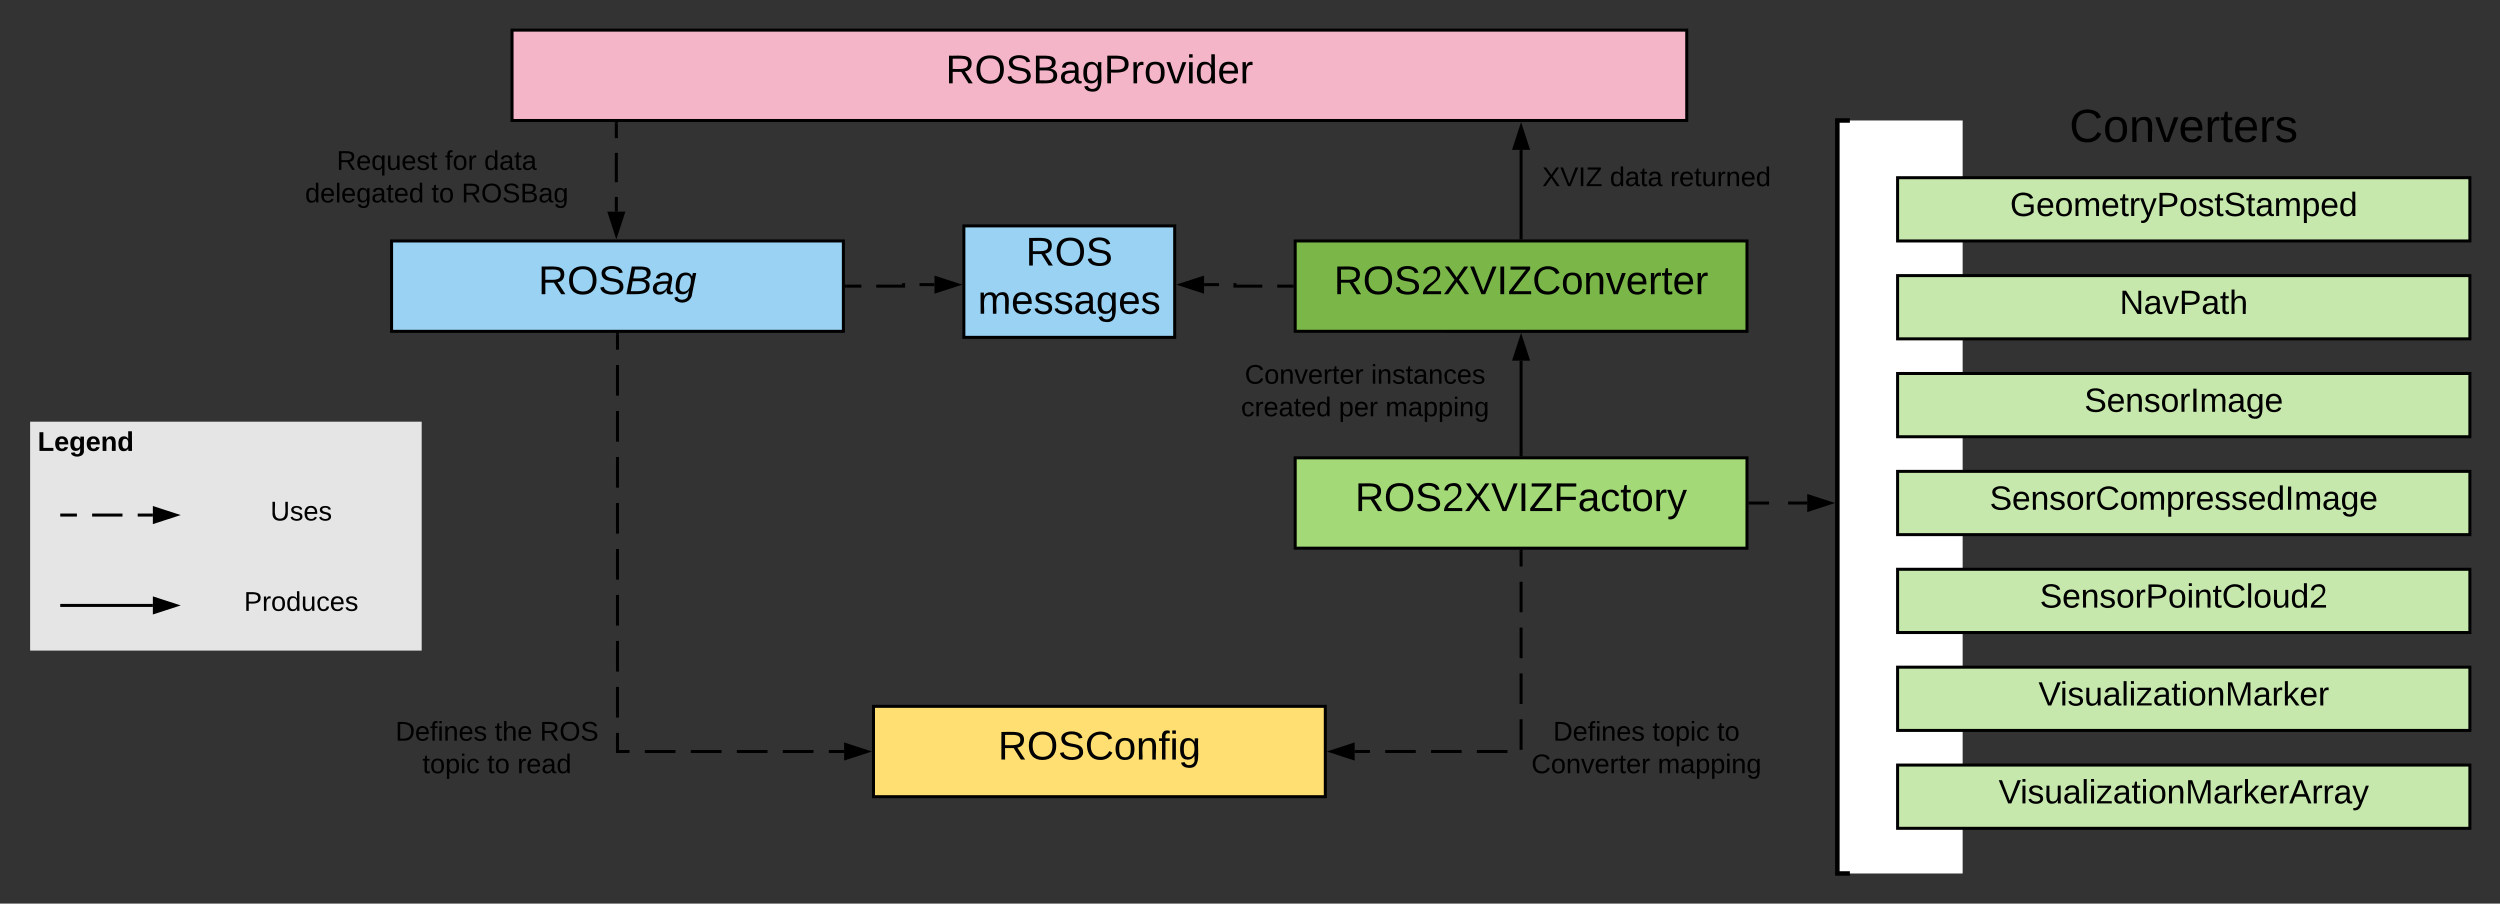 <svg xmlns="http://www.w3.org/2000/svg" xmlns:xlink="http://www.w3.org/1999/xlink" xmlns:lucid="lucid" width="1660" height="600"><rect width="100%" height="100%" fill="#333333" stroke="none"/><g transform="translate(780 0)" lucid:page-tab-id="0_0"><path d="M440 80h83.2v500H440z" fill="#fff"/><path d="M448.32 80H440v500h8.32" stroke="#000" stroke-width="3" fill="none"/><path d="M-520 160h300v60h-300z" stroke="#000" stroke-width="2" fill="#99d2f2"/><use xlink:href="#a" transform="matrix(1,0,0,1,-515,165) translate(92.444 30.333)"/><path d="M480 118h380v42H480z" stroke="#000" stroke-width="2" fill="#c7e8ac"/><use xlink:href="#b" transform="matrix(1,0,0,1,485,123) translate(69.66 20.444)"/><path d="M-440 20h780v60h-780z" stroke="#000" stroke-width="2" fill="#f5b5c8"/><use xlink:href="#c" transform="matrix(1,0,0,1,-435,25) translate(282.926 30.333)"/><path d="M480 183h380v42H480z" stroke="#000" stroke-width="2" fill="#c7e8ac"/><use xlink:href="#d" transform="matrix(1,0,0,1,485,188) translate(142.438 20.444)"/><path d="M480 248h380v42H480z" stroke="#000" stroke-width="2" fill="#c7e8ac"/><use xlink:href="#e" transform="matrix(1,0,0,1,485,253) translate(119.012 20.444)"/><path d="M480 313h380v42H480z" stroke="#000" stroke-width="2" fill="#c7e8ac"/><use xlink:href="#f" transform="matrix(1,0,0,1,485,318) translate(56.142 20.444)"/><path d="M480 378h380v42H480z" stroke="#000" stroke-width="2" fill="#c7e8ac"/><use xlink:href="#g" transform="matrix(1,0,0,1,485,383) translate(89.444 20.444)"/><path d="M480 443h380v42H480z" stroke="#000" stroke-width="2" fill="#c7e8ac"/><use xlink:href="#h" transform="matrix(1,0,0,1,485,448) translate(88.519 20.444)"/><path d="M480 508h380v42H480z" stroke="#000" stroke-width="2" fill="#c7e8ac"/><use xlink:href="#i" transform="matrix(1,0,0,1,485,513) translate(62.037 20.444)"/><path d="M550 58h240v60H550z" stroke="#000" stroke-opacity="0" stroke-width="2" fill="#fff" fill-opacity="0"/><use xlink:href="#j" transform="matrix(1,0,0,1,555,63) translate(39.08 31.222)"/><path d="M-200 469h300v60h-300z" stroke="#000" stroke-width="2" fill="#ffdf71"/><use xlink:href="#k" transform="matrix(1,0,0,1,-195,474) translate(77.704 30.333)"/><path d="M80 304h300v60H80z" stroke="#000" stroke-width="2" fill="#a3d977"/><use xlink:href="#l" transform="matrix(1,0,0,1,85,309) translate(34.778 30.333)"/><path d="M80 160h300v60H80z" stroke="#000" stroke-width="2" fill="#7ab648"/><use xlink:href="#m" transform="matrix(1,0,0,1,85,165) translate(20.741 30.333)"/><path d="M-370.76 82v58.5" fill="none"/><path d="M-370.76 82v9.75m0 9.75V121m0 9.75v9.75" stroke="#000" stroke-width="2" fill="none"/><path d="M-369.76 82.03h-2V81h2z"/><path d="M-370.76 155.76l-4.63-14.26h9.28z" stroke="#000" stroke-width="2"/><path d="M-218 190h38v-1h20.5" fill="none"/><path d="M-218 190h9.92m9.9 0H-180v-1h.67m9.9 0h9.93" stroke="#000" stroke-width="2" fill="none"/><path d="M-217.97 191H-219v-2h1.03z"/><path d="M-144.24 189l-14.26 4.64v-9.28z" stroke="#000" stroke-width="2"/><path d="M-370 222v277h150.5" fill="none"/><path d="M-370 222v10.18m0 10.18v20.35m0 10.2v20.35m0 10.18v20.36m0 10.16v20.36m0 10.18v20.36m0 10.17v20.36m0 10.17v20.36m0 10.18v20.36m0 10.18V499h8m10.18 0h20.35m10.18 0h20.37m10.18 0h20.36m10.18 0h20.36m10.18 0h10.18" stroke="#000" stroke-width="2" fill="none"/><path d="M-369 222.03h-2V221h2z"/><path d="M-204.24 499l-14.26 4.64v-9.28z" stroke="#000" stroke-width="2"/><path d="M230 366v133H119.5" fill="none"/><path d="M230 366v10.15m0 10.14v20.28m0 10.15v20.3m0 10.14v20.3m0 10.13v20.3m-9.04 1.1h-20.3m-10.14 0h-20.3m-10.14 0h-20.3m-10.13 0H119.5" stroke="#000" stroke-width="2" fill="none"/><path d="M231 366.03h-2V365h2z"/><path d="M104.24 499l14.26-4.64v9.28z" stroke="#000" stroke-width="2"/><path d="M382 334h38" fill="none"/><path d="M382 334h12.67m12.66 0H420" stroke="#000" stroke-width="2" fill="none"/><path d="M382.03 335H381v-2h1.03z"/><path d="M435.26 334L421 338.64v-9.28z" stroke="#000" stroke-width="2"/><path d="M230 302v-62.5" stroke="#000" stroke-width="2" fill="none"/><path d="M231 303h-2v-1.03h2z"/><path d="M230 224.24l4.64 14.26h-9.28z" stroke="#000" stroke-width="2"/><path d="M-600 90h220v60h-220z" stroke="#000" stroke-opacity="0" stroke-width="2" fill="#fff" fill-opacity="0"/><use xlink:href="#n" transform="matrix(1,0,0,1,-595,95) translate(38.55 17.8)"/><use xlink:href="#o" transform="matrix(1,0,0,1,-595,95) translate(110.5 17.8)"/><use xlink:href="#p" transform="matrix(1,0,0,1,-595,95) translate(136.45 17.8)"/><use xlink:href="#q" transform="matrix(1,0,0,1,-595,95) translate(17.55 39.4)"/><use xlink:href="#r" transform="matrix(1,0,0,1,-595,95) translate(101.5 39.4)"/><use xlink:href="#s" transform="matrix(1,0,0,1,-595,95) translate(121.5 39.4)"/><path d="M226.42 90h186.8v60H226.4z" stroke="#000" stroke-opacity="0" stroke-width="2" fill="#fff" fill-opacity="0"/><use xlink:href="#t" transform="matrix(1,0,0,1,231.423,95) translate(12.575 28.6)"/><use xlink:href="#u" transform="matrix(1,0,0,1,231.423,95) translate(57.525 28.6)"/><use xlink:href="#v" transform="matrix(1,0,0,1,231.423,95) translate(97.525 28.6)"/><path d="M230 158V99.5" stroke="#000" stroke-width="2" fill="none"/><path d="M231 159h-2v-1.03h2z"/><path d="M230 84.24l4.64 14.26h-9.28z" stroke="#000" stroke-width="2"/><path d="M-140 150H0v74h-140z" stroke="#000" stroke-width="2" fill="#99d2f2"/><use xlink:href="#w" transform="matrix(1,0,0,1,-135,155) translate(36.148 21.333)"/><use xlink:href="#x" transform="matrix(1,0,0,1,-135,155) translate(4.296 53.333)"/><path d="M78 190H40v-1H19.5" fill="none"/><path d="M78 190h-9.92m-9.9 0H40v-1h-.67m-9.9 0H19.5" stroke="#000" stroke-width="2" fill="none"/><path d="M79 191h-1.03v-2H79z"/><path d="M4.24 189l14.26-4.64v9.28z" stroke="#000" stroke-width="2"/><path d="M-540 469h180v60h-180z" stroke="#000" stroke-opacity="0" stroke-width="2" fill="#fff" fill-opacity="0"/><use xlink:href="#y" transform="matrix(1,0,0,1,-535,474) translate(17.575 17.8)"/><use xlink:href="#z" transform="matrix(1,0,0,1,-535,474) translate(83.475 17.8)"/><use xlink:href="#A" transform="matrix(1,0,0,1,-535,474) translate(113.475 17.8)"/><use xlink:href="#B" transform="matrix(1,0,0,1,-535,474) translate(35.55 39.4)"/><use xlink:href="#r" transform="matrix(1,0,0,1,-535,474) translate(78.5 39.4)"/><use xlink:href="#C" transform="matrix(1,0,0,1,-535,474) translate(98.5 39.4)"/><path d="M213.2 469h200v60h-200z" stroke="#000" stroke-opacity="0" stroke-width="2" fill="#fff" fill-opacity="0"/><use xlink:href="#y" transform="matrix(1,0,0,1,218.211,474) translate(33.075 17.8)"/><use xlink:href="#B" transform="matrix(1,0,0,1,218.211,474) translate(98.975 17.8)"/><use xlink:href="#D" transform="matrix(1,0,0,1,218.211,474) translate(141.925 17.8)"/><use xlink:href="#E" transform="matrix(1,0,0,1,218.211,474) translate(18.625 39.4)"/><use xlink:href="#F" transform="matrix(1,0,0,1,218.211,474) translate(102.475 39.4)"/><path d="M-760 280h260v152h-260z" stroke="#000" stroke-opacity="0" stroke-width="2" fill="#e5e5e5"/><g><use xlink:href="#G" transform="matrix(1,0,0,1,-755,285) translate(0 14.4)"/></g><path d="M-739 342h60.5" fill="none"/><path d="M-739 342h10.08m10.1 0h20.15m10.1 0h10.07M-738.97 342H-740" stroke="#000" stroke-width="2" fill="none"/><path d="M-663.24 342l-14.26 4.64v-9.28z" stroke="#000" stroke-width="2"/><path d="M-739 402h60.5M-738.97 402H-740" stroke="#000" stroke-width="2" fill="none"/><path d="M-663.24 402l-14.26 4.64v-9.28z" stroke="#000" stroke-width="2"/><path d="M-620 312h80v60h-80z" stroke="#000" stroke-opacity="0" stroke-width="2" fill="#fff" fill-opacity="0"/><g><use xlink:href="#H" transform="matrix(1,0,0,1,-615,317) translate(14.525 28.6)"/></g><path d="M-620 372h80v60h-80z" stroke="#000" stroke-opacity="0" stroke-width="2" fill="#fff" fill-opacity="0"/><g><use xlink:href="#I" transform="matrix(1,0,0,1,-615,377) translate(-2.975 28.6)"/></g><path d="M26.42 232h200v60h-200z" stroke="#000" stroke-opacity="0" stroke-width="2" fill="#fff" fill-opacity="0"/><g><use xlink:href="#J" transform="matrix(1,0,0,1,31.423,237) translate(15.1 17.8)"/><use xlink:href="#K" transform="matrix(1,0,0,1,31.423,237) translate(98.95 17.8)"/><use xlink:href="#L" transform="matrix(1,0,0,1,31.423,237) translate(12.6 39.4)"/><use xlink:href="#M" transform="matrix(1,0,0,1,31.423,237) translate(77.55 39.4)"/><use xlink:href="#F" transform="matrix(1,0,0,1,31.423,237) translate(108.5 39.4)"/></g><defs><path d="M233-177c-1 41-23 64-60 70L243 0h-38l-65-103H63V0H30v-248c88 3 205-21 203 71zM63-129c60-2 137 13 137-47 0-61-80-42-137-45v92" id="N"/><path d="M140-251c81 0 123 46 123 126C263-46 219 4 140 4 59 4 17-45 17-125s42-126 123-126zm0 227c63 0 89-41 89-101s-29-99-89-99c-61 0-89 39-89 99S79-25 140-24" id="O"/><path d="M185-189c-5-48-123-54-124 2 14 75 158 14 163 119 3 78-121 87-175 55-17-10-28-26-33-46l33-7c5 56 141 63 141-1 0-78-155-14-162-118-5-82 145-84 179-34 5 7 8 16 11 25" id="P"/><path d="M219-77C219 17 104-2 11 0l48-248c73 2 169-15 169 57 0 38-24 54-60 60 29 5 51 21 51 54zm-26-111c0-44-62-31-105-33l-16 79c55 0 121 9 121-46zm-7 110c-1-49-69-36-119-38L50-27c61-1 137 12 136-51" id="Q"/><path d="M165-48c-4 18 1 34 23 27l-3 20c-29 8-62 0-52-35h-2C116-14 99 4 63 4 30 4 8-16 8-49c0-68 71-67 138-67 10-26 0-56-31-54-26 1-42 9-47 31l-32-5c8-67 160-71 144 15-5 28-9 54-15 81zM42-50c3 52 80 24 89-6 7-12 7-24 11-38-47 1-103-4-100 44" id="R"/><path d="M103-194c29 0 47 14 56 36 2-11 5-23 8-32h30L160-5C157 61 82 97 21 62 9 55 4 45 1 30l28-7c7 42 83 31 92-3 4-16 9-38 13-55-13 20-29 36-62 36-40 0-60-25-60-64 0-71 23-131 91-131zm4 24c-53 0-58 54-61 104-2 27 10 44 36 44 49 0 65-50 67-102 1-29-15-46-42-46" id="S"/><g id="a"><use transform="matrix(0.074,0,0,0.074,0,0)" xlink:href="#N"/><use transform="matrix(0.074,0,0,0.074,19.185,0)" xlink:href="#O"/><use transform="matrix(0.074,0,0,0.074,39.926,0)" xlink:href="#P"/><use transform="matrix(0.074,0,0,0.074,57.704,0)" xlink:href="#Q"/><use transform="matrix(0.074,0,0,0.074,75.481,0)" xlink:href="#R"/><use transform="matrix(0.074,0,0,0.074,90.296,0)" xlink:href="#S"/></g><path d="M143 4C61 4 22-44 18-125c-5-107 100-154 193-111 17 8 29 25 37 43l-32 9c-13-25-37-40-76-40-61 0-88 39-88 99 0 61 29 100 91 101 35 0 62-11 79-27v-45h-74v-28h105v86C228-13 192 4 143 4" id="T"/><path d="M100-194c63 0 86 42 84 106H49c0 40 14 67 53 68 26 1 43-12 49-29l28 8c-11 28-37 45-77 45C44 4 14-33 15-96c1-61 26-98 85-98zm52 81c6-60-76-77-97-28-3 7-6 17-6 28h103" id="U"/><path d="M100-194c62-1 85 37 85 99 1 63-27 99-86 99S16-35 15-95c0-66 28-99 85-99zM99-20c44 1 53-31 53-75 0-43-8-75-51-75s-53 32-53 75 10 74 51 75" id="V"/><path d="M210-169c-67 3-38 105-44 169h-31v-121c0-29-5-50-35-48C34-165 62-65 56 0H25l-1-190h30c1 10-1 24 2 32 10-44 99-50 107 0 11-21 27-35 58-36 85-2 47 119 55 194h-31v-121c0-29-5-49-35-48" id="W"/><path d="M59-47c-2 24 18 29 38 22v24C64 9 27 4 27-40v-127H5v-23h24l9-43h21v43h35v23H59v120" id="X"/><path d="M114-163C36-179 61-72 57 0H25l-1-190h30c1 12-1 29 2 39 6-27 23-49 58-41v29" id="Y"/><path d="M179-190L93 31C79 59 56 82 12 73V49c39 6 53-20 64-50L1-190h34L92-34l54-156h33" id="Z"/><path d="M30-248c87 1 191-15 191 75 0 78-77 80-158 76V0H30v-248zm33 125c57 0 124 11 124-50 0-59-68-47-124-48v98" id="aa"/><path d="M135-143c-3-34-86-38-87 0 15 53 115 12 119 90S17 21 10-45l28-5c4 36 97 45 98 0-10-56-113-15-118-90-4-57 82-63 122-42 12 7 21 19 24 35" id="ab"/><path d="M141-36C126-15 110 5 73 4 37 3 15-17 15-53c-1-64 63-63 125-63 3-35-9-54-41-54-24 1-41 7-42 31l-33-3c5-37 33-52 76-52 45 0 72 20 72 64v82c-1 20 7 32 28 27v20c-31 9-61-2-59-35zM48-53c0 20 12 33 32 33 41-3 63-29 60-74-43 2-92-5-92 41" id="ac"/><path d="M115-194c55 1 70 41 70 98S169 2 115 4C84 4 66-9 55-30l1 105H24l-1-265h31l2 30c10-21 28-34 59-34zm-8 174c40 0 45-34 45-75s-6-73-45-74c-42 0-51 32-51 76 0 43 10 73 51 73" id="ad"/><path d="M85-194c31 0 48 13 60 33l-1-100h32l1 261h-30c-2-10 0-23-3-31C134-8 116 4 85 4 32 4 16-35 15-94c0-66 23-100 70-100zm9 24c-40 0-46 34-46 75 0 40 6 74 45 74 42 0 51-32 51-76 0-42-9-74-50-73" id="ae"/><g id="b"><use transform="matrix(0.062,0,0,0.062,0,0)" xlink:href="#T"/><use transform="matrix(0.062,0,0,0.062,17.284,0)" xlink:href="#U"/><use transform="matrix(0.062,0,0,0.062,29.63,0)" xlink:href="#V"/><use transform="matrix(0.062,0,0,0.062,41.975,0)" xlink:href="#W"/><use transform="matrix(0.062,0,0,0.062,60.432,0)" xlink:href="#U"/><use transform="matrix(0.062,0,0,0.062,72.778,0)" xlink:href="#X"/><use transform="matrix(0.062,0,0,0.062,78.951,0)" xlink:href="#Y"/><use transform="matrix(0.062,0,0,0.062,86.296,0)" xlink:href="#Z"/><use transform="matrix(0.062,0,0,0.062,97.407,0)" xlink:href="#aa"/><use transform="matrix(0.062,0,0,0.062,112.222,0)" xlink:href="#V"/><use transform="matrix(0.062,0,0,0.062,124.568,0)" xlink:href="#ab"/><use transform="matrix(0.062,0,0,0.062,135.679,0)" xlink:href="#X"/><use transform="matrix(0.062,0,0,0.062,141.852,0)" xlink:href="#P"/><use transform="matrix(0.062,0,0,0.062,156.667,0)" xlink:href="#X"/><use transform="matrix(0.062,0,0,0.062,162.84,0)" xlink:href="#ac"/><use transform="matrix(0.062,0,0,0.062,175.185,0)" xlink:href="#W"/><use transform="matrix(0.062,0,0,0.062,193.642,0)" xlink:href="#ad"/><use transform="matrix(0.062,0,0,0.062,205.988,0)" xlink:href="#U"/><use transform="matrix(0.062,0,0,0.062,218.333,0)" xlink:href="#ae"/></g><path d="M160-131c35 5 61 23 61 61C221 17 115-2 30 0v-248c76 3 177-17 177 60 0 33-19 50-47 57zm-97-11c50-1 110 9 110-42 0-47-63-36-110-37v79zm0 115c55-2 124 14 124-45 0-56-70-42-124-44v89" id="af"/><path d="M177-190C167-65 218 103 67 71c-23-6-38-20-44-43l32-5c15 47 100 32 89-28v-30C133-14 115 1 83 1 29 1 15-40 15-95c0-56 16-97 71-98 29-1 48 16 59 35 1-10 0-23 2-32h30zM94-22c36 0 50-32 50-73 0-42-14-75-50-75-39 0-46 34-46 75s6 73 46 73" id="ag"/><path d="M108 0H70L1-190h34L89-25l56-165h34" id="ah"/><path d="M24-231v-30h32v30H24zM24 0v-190h32V0H24" id="ai"/><g id="c"><use transform="matrix(0.074,0,0,0.074,0,0)" xlink:href="#N"/><use transform="matrix(0.074,0,0,0.074,19.185,0)" xlink:href="#O"/><use transform="matrix(0.074,0,0,0.074,39.926,0)" xlink:href="#P"/><use transform="matrix(0.074,0,0,0.074,57.704,0)" xlink:href="#af"/><use transform="matrix(0.074,0,0,0.074,75.481,0)" xlink:href="#ac"/><use transform="matrix(0.074,0,0,0.074,90.296,0)" xlink:href="#ag"/><use transform="matrix(0.074,0,0,0.074,105.111,0)" xlink:href="#aa"/><use transform="matrix(0.074,0,0,0.074,122.889,0)" xlink:href="#Y"/><use transform="matrix(0.074,0,0,0.074,131.704,0)" xlink:href="#V"/><use transform="matrix(0.074,0,0,0.074,146.519,0)" xlink:href="#ah"/><use transform="matrix(0.074,0,0,0.074,159.852,0)" xlink:href="#ai"/><use transform="matrix(0.074,0,0,0.074,165.704,0)" xlink:href="#ae"/><use transform="matrix(0.074,0,0,0.074,180.519,0)" xlink:href="#U"/><use transform="matrix(0.074,0,0,0.074,195.333,0)" xlink:href="#Y"/></g><path d="M190 0L58-211 59 0H30v-248h39L202-35l-2-213h31V0h-41" id="aj"/><path d="M106-169C34-169 62-67 57 0H25v-261h32l-1 103c12-21 28-36 61-36 89 0 53 116 60 194h-32v-121c2-32-8-49-39-48" id="ak"/><g id="d"><use transform="matrix(0.062,0,0,0.062,0,0)" xlink:href="#aj"/><use transform="matrix(0.062,0,0,0.062,15.988,0)" xlink:href="#ac"/><use transform="matrix(0.062,0,0,0.062,28.333,0)" xlink:href="#ah"/><use transform="matrix(0.062,0,0,0.062,39.444,0)" xlink:href="#aa"/><use transform="matrix(0.062,0,0,0.062,54.259,0)" xlink:href="#ac"/><use transform="matrix(0.062,0,0,0.062,66.605,0)" xlink:href="#X"/><use transform="matrix(0.062,0,0,0.062,72.778,0)" xlink:href="#ak"/></g><path d="M117-194c89-4 53 116 60 194h-32v-121c0-31-8-49-39-48C34-167 62-67 57 0H25l-1-190h30c1 10-1 24 2 32 11-22 29-35 61-36" id="al"/><path d="M33 0v-248h34V0H33" id="am"/><g id="e"><use transform="matrix(0.062,0,0,0.062,0,0)" xlink:href="#P"/><use transform="matrix(0.062,0,0,0.062,14.815,0)" xlink:href="#U"/><use transform="matrix(0.062,0,0,0.062,27.16,0)" xlink:href="#al"/><use transform="matrix(0.062,0,0,0.062,39.506,0)" xlink:href="#ab"/><use transform="matrix(0.062,0,0,0.062,50.617,0)" xlink:href="#V"/><use transform="matrix(0.062,0,0,0.062,62.963,0)" xlink:href="#Y"/><use transform="matrix(0.062,0,0,0.062,70.309,0)" xlink:href="#am"/><use transform="matrix(0.062,0,0,0.062,76.481,0)" xlink:href="#W"/><use transform="matrix(0.062,0,0,0.062,94.938,0)" xlink:href="#ac"/><use transform="matrix(0.062,0,0,0.062,107.284,0)" xlink:href="#ag"/><use transform="matrix(0.062,0,0,0.062,119.63,0)" xlink:href="#U"/></g><path d="M212-179c-10-28-35-45-73-45-59 0-87 40-87 99 0 60 29 101 89 101 43 0 62-24 78-52l27 14C228-24 195 4 139 4 59 4 22-46 18-125c-6-104 99-153 187-111 19 9 31 26 39 46" id="an"/><g id="f"><use transform="matrix(0.062,0,0,0.062,0,0)" xlink:href="#P"/><use transform="matrix(0.062,0,0,0.062,14.815,0)" xlink:href="#U"/><use transform="matrix(0.062,0,0,0.062,27.16,0)" xlink:href="#al"/><use transform="matrix(0.062,0,0,0.062,39.506,0)" xlink:href="#ab"/><use transform="matrix(0.062,0,0,0.062,50.617,0)" xlink:href="#V"/><use transform="matrix(0.062,0,0,0.062,62.963,0)" xlink:href="#Y"/><use transform="matrix(0.062,0,0,0.062,70.309,0)" xlink:href="#an"/><use transform="matrix(0.062,0,0,0.062,86.296,0)" xlink:href="#V"/><use transform="matrix(0.062,0,0,0.062,98.642,0)" xlink:href="#W"/><use transform="matrix(0.062,0,0,0.062,117.099,0)" xlink:href="#ad"/><use transform="matrix(0.062,0,0,0.062,129.444,0)" xlink:href="#Y"/><use transform="matrix(0.062,0,0,0.062,136.79,0)" xlink:href="#U"/><use transform="matrix(0.062,0,0,0.062,149.136,0)" xlink:href="#ab"/><use transform="matrix(0.062,0,0,0.062,160.247,0)" xlink:href="#ab"/><use transform="matrix(0.062,0,0,0.062,171.358,0)" xlink:href="#U"/><use transform="matrix(0.062,0,0,0.062,183.704,0)" xlink:href="#ae"/><use transform="matrix(0.062,0,0,0.062,196.049,0)" xlink:href="#am"/><use transform="matrix(0.062,0,0,0.062,202.222,0)" xlink:href="#W"/><use transform="matrix(0.062,0,0,0.062,220.679,0)" xlink:href="#ac"/><use transform="matrix(0.062,0,0,0.062,233.025,0)" xlink:href="#ag"/><use transform="matrix(0.062,0,0,0.062,245.37,0)" xlink:href="#U"/></g><path d="M24 0v-261h32V0H24" id="ao"/><path d="M84 4C-5 8 30-112 23-190h32v120c0 31 7 50 39 49 72-2 45-101 50-169h31l1 190h-30c-1-10 1-25-2-33-11 22-28 36-60 37" id="ap"/><path d="M101-251c82-7 93 87 43 132L82-64C71-53 59-42 53-27h129V0H18c2-99 128-94 128-182 0-28-16-43-45-43s-46 15-49 41l-32-3c6-41 34-60 81-64" id="aq"/><g id="g"><use transform="matrix(0.062,0,0,0.062,0,0)" xlink:href="#P"/><use transform="matrix(0.062,0,0,0.062,14.815,0)" xlink:href="#U"/><use transform="matrix(0.062,0,0,0.062,27.16,0)" xlink:href="#al"/><use transform="matrix(0.062,0,0,0.062,39.506,0)" xlink:href="#ab"/><use transform="matrix(0.062,0,0,0.062,50.617,0)" xlink:href="#V"/><use transform="matrix(0.062,0,0,0.062,62.963,0)" xlink:href="#Y"/><use transform="matrix(0.062,0,0,0.062,70.309,0)" xlink:href="#aa"/><use transform="matrix(0.062,0,0,0.062,85.123,0)" xlink:href="#V"/><use transform="matrix(0.062,0,0,0.062,97.469,0)" xlink:href="#ai"/><use transform="matrix(0.062,0,0,0.062,102.346,0)" xlink:href="#al"/><use transform="matrix(0.062,0,0,0.062,114.691,0)" xlink:href="#X"/><use transform="matrix(0.062,0,0,0.062,120.864,0)" xlink:href="#an"/><use transform="matrix(0.062,0,0,0.062,136.852,0)" xlink:href="#ao"/><use transform="matrix(0.062,0,0,0.062,141.728,0)" xlink:href="#V"/><use transform="matrix(0.062,0,0,0.062,154.074,0)" xlink:href="#ap"/><use transform="matrix(0.062,0,0,0.062,166.42,0)" xlink:href="#ae"/><use transform="matrix(0.062,0,0,0.062,178.765,0)" xlink:href="#aq"/></g><path d="M137 0h-34L2-248h35l83 218 83-218h36" id="ar"/><path d="M9 0v-24l116-142H16v-24h144v24L44-24h123V0H9" id="as"/><path d="M240 0l2-218c-23 76-54 145-80 218h-23L58-218 59 0H30v-248h44l77 211c21-75 51-140 76-211h43V0h-30" id="at"/><path d="M143 0L79-87 56-68V0H24v-261h32v163l83-92h37l-77 82L181 0h-38" id="au"/><g id="h"><use transform="matrix(0.062,0,0,0.062,0,0)" xlink:href="#ar"/><use transform="matrix(0.062,0,0,0.062,14.383,0)" xlink:href="#ai"/><use transform="matrix(0.062,0,0,0.062,19.259,0)" xlink:href="#ab"/><use transform="matrix(0.062,0,0,0.062,30.37,0)" xlink:href="#ap"/><use transform="matrix(0.062,0,0,0.062,42.716,0)" xlink:href="#ac"/><use transform="matrix(0.062,0,0,0.062,55.062,0)" xlink:href="#ao"/><use transform="matrix(0.062,0,0,0.062,59.938,0)" xlink:href="#ai"/><use transform="matrix(0.062,0,0,0.062,64.815,0)" xlink:href="#as"/><use transform="matrix(0.062,0,0,0.062,75.926,0)" xlink:href="#ac"/><use transform="matrix(0.062,0,0,0.062,88.272,0)" xlink:href="#X"/><use transform="matrix(0.062,0,0,0.062,94.444,0)" xlink:href="#ai"/><use transform="matrix(0.062,0,0,0.062,99.321,0)" xlink:href="#V"/><use transform="matrix(0.062,0,0,0.062,111.667,0)" xlink:href="#al"/><use transform="matrix(0.062,0,0,0.062,124.012,0)" xlink:href="#at"/><use transform="matrix(0.062,0,0,0.062,142.469,0)" xlink:href="#ac"/><use transform="matrix(0.062,0,0,0.062,154.815,0)" xlink:href="#Y"/><use transform="matrix(0.062,0,0,0.062,162.16,0)" xlink:href="#au"/><use transform="matrix(0.062,0,0,0.062,173.272,0)" xlink:href="#U"/><use transform="matrix(0.062,0,0,0.062,185.617,0)" xlink:href="#Y"/></g><path d="M205 0l-28-72H64L36 0H1l101-248h38L239 0h-34zm-38-99l-47-123c-12 45-31 82-46 123h93" id="av"/><g id="i"><use transform="matrix(0.062,0,0,0.062,0,0)" xlink:href="#ar"/><use transform="matrix(0.062,0,0,0.062,14.383,0)" xlink:href="#ai"/><use transform="matrix(0.062,0,0,0.062,19.259,0)" xlink:href="#ab"/><use transform="matrix(0.062,0,0,0.062,30.37,0)" xlink:href="#ap"/><use transform="matrix(0.062,0,0,0.062,42.716,0)" xlink:href="#ac"/><use transform="matrix(0.062,0,0,0.062,55.062,0)" xlink:href="#ao"/><use transform="matrix(0.062,0,0,0.062,59.938,0)" xlink:href="#ai"/><use transform="matrix(0.062,0,0,0.062,64.815,0)" xlink:href="#as"/><use transform="matrix(0.062,0,0,0.062,75.926,0)" xlink:href="#ac"/><use transform="matrix(0.062,0,0,0.062,88.272,0)" xlink:href="#X"/><use transform="matrix(0.062,0,0,0.062,94.444,0)" xlink:href="#ai"/><use transform="matrix(0.062,0,0,0.062,99.321,0)" xlink:href="#V"/><use transform="matrix(0.062,0,0,0.062,111.667,0)" xlink:href="#al"/><use transform="matrix(0.062,0,0,0.062,124.012,0)" xlink:href="#at"/><use transform="matrix(0.062,0,0,0.062,142.469,0)" xlink:href="#ac"/><use transform="matrix(0.062,0,0,0.062,154.815,0)" xlink:href="#Y"/><use transform="matrix(0.062,0,0,0.062,162.16,0)" xlink:href="#au"/><use transform="matrix(0.062,0,0,0.062,173.272,0)" xlink:href="#U"/><use transform="matrix(0.062,0,0,0.062,185.617,0)" xlink:href="#Y"/><use transform="matrix(0.062,0,0,0.062,192.963,0)" xlink:href="#av"/><use transform="matrix(0.062,0,0,0.062,207.778,0)" xlink:href="#Y"/><use transform="matrix(0.062,0,0,0.062,215.123,0)" xlink:href="#Y"/><use transform="matrix(0.062,0,0,0.062,222.469,0)" xlink:href="#ac"/><use transform="matrix(0.062,0,0,0.062,234.815,0)" xlink:href="#Z"/></g><g id="j"><use transform="matrix(0.086,0,0,0.086,0,0)" xlink:href="#an"/><use transform="matrix(0.086,0,0,0.086,22.383,0)" xlink:href="#V"/><use transform="matrix(0.086,0,0,0.086,39.667,0)" xlink:href="#al"/><use transform="matrix(0.086,0,0,0.086,56.951,0)" xlink:href="#ah"/><use transform="matrix(0.086,0,0,0.086,72.506,0)" xlink:href="#U"/><use transform="matrix(0.086,0,0,0.086,89.79,0)" xlink:href="#Y"/><use transform="matrix(0.086,0,0,0.086,100.074,0)" xlink:href="#X"/><use transform="matrix(0.086,0,0,0.086,108.716,0)" xlink:href="#U"/><use transform="matrix(0.086,0,0,0.086,126,0)" xlink:href="#Y"/><use transform="matrix(0.086,0,0,0.086,136.284,0)" xlink:href="#ab"/></g><path d="M101-234c-31-9-42 10-38 44h38v23H63V0H32v-167H5v-23h27c-7-52 17-82 69-68v24" id="aw"/><g id="k"><use transform="matrix(0.074,0,0,0.074,0,0)" xlink:href="#N"/><use transform="matrix(0.074,0,0,0.074,19.185,0)" xlink:href="#O"/><use transform="matrix(0.074,0,0,0.074,39.926,0)" xlink:href="#P"/><use transform="matrix(0.074,0,0,0.074,57.704,0)" xlink:href="#an"/><use transform="matrix(0.074,0,0,0.074,76.889,0)" xlink:href="#V"/><use transform="matrix(0.074,0,0,0.074,91.704,0)" xlink:href="#al"/><use transform="matrix(0.074,0,0,0.074,106.519,0)" xlink:href="#aw"/><use transform="matrix(0.074,0,0,0.074,113.926,0)" xlink:href="#ai"/><use transform="matrix(0.074,0,0,0.074,119.778,0)" xlink:href="#ag"/></g><path d="M195 0l-74-108L45 0H8l94-129-87-119h37l69 98 67-98h37l-84 118L233 0h-38" id="ax"/><path d="M209 0H11v-25l151-195H24v-28h176v25L50-27h159V0" id="ay"/><path d="M63-220v92h138v28H63V0H30v-248h175v28H63" id="az"/><path d="M96-169c-40 0-48 33-48 73s9 75 48 75c24 0 41-14 43-38l32 2c-6 37-31 61-74 61-59 0-76-41-82-99-10-93 101-131 147-64 4 7 5 14 7 22l-32 3c-4-21-16-35-41-35" id="aA"/><g id="l"><use transform="matrix(0.074,0,0,0.074,0,0)" xlink:href="#N"/><use transform="matrix(0.074,0,0,0.074,19.185,0)" xlink:href="#O"/><use transform="matrix(0.074,0,0,0.074,39.926,0)" xlink:href="#P"/><use transform="matrix(0.074,0,0,0.074,57.704,0)" xlink:href="#aq"/><use transform="matrix(0.074,0,0,0.074,72.519,0)" xlink:href="#ax"/><use transform="matrix(0.074,0,0,0.074,90.296,0)" xlink:href="#ar"/><use transform="matrix(0.074,0,0,0.074,108.074,0)" xlink:href="#am"/><use transform="matrix(0.074,0,0,0.074,115.481,0)" xlink:href="#ay"/><use transform="matrix(0.074,0,0,0.074,131.704,0)" xlink:href="#az"/><use transform="matrix(0.074,0,0,0.074,147.926,0)" xlink:href="#ac"/><use transform="matrix(0.074,0,0,0.074,162.741,0)" xlink:href="#aA"/><use transform="matrix(0.074,0,0,0.074,176.074,0)" xlink:href="#X"/><use transform="matrix(0.074,0,0,0.074,183.481,0)" xlink:href="#V"/><use transform="matrix(0.074,0,0,0.074,198.296,0)" xlink:href="#Y"/><use transform="matrix(0.074,0,0,0.074,207.111,0)" xlink:href="#Z"/></g><g id="m"><use transform="matrix(0.074,0,0,0.074,0,0)" xlink:href="#N"/><use transform="matrix(0.074,0,0,0.074,19.185,0)" xlink:href="#O"/><use transform="matrix(0.074,0,0,0.074,39.926,0)" xlink:href="#P"/><use transform="matrix(0.074,0,0,0.074,57.704,0)" xlink:href="#aq"/><use transform="matrix(0.074,0,0,0.074,72.519,0)" xlink:href="#ax"/><use transform="matrix(0.074,0,0,0.074,90.296,0)" xlink:href="#ar"/><use transform="matrix(0.074,0,0,0.074,108.074,0)" xlink:href="#am"/><use transform="matrix(0.074,0,0,0.074,115.481,0)" xlink:href="#ay"/><use transform="matrix(0.074,0,0,0.074,131.704,0)" xlink:href="#an"/><use transform="matrix(0.074,0,0,0.074,150.889,0)" xlink:href="#V"/><use transform="matrix(0.074,0,0,0.074,165.704,0)" xlink:href="#al"/><use transform="matrix(0.074,0,0,0.074,180.519,0)" xlink:href="#ah"/><use transform="matrix(0.074,0,0,0.074,193.852,0)" xlink:href="#U"/><use transform="matrix(0.074,0,0,0.074,208.667,0)" xlink:href="#Y"/><use transform="matrix(0.074,0,0,0.074,217.481,0)" xlink:href="#X"/><use transform="matrix(0.074,0,0,0.074,224.889,0)" xlink:href="#U"/><use transform="matrix(0.074,0,0,0.074,239.704,0)" xlink:href="#Y"/></g><path d="M145-31C134-9 116 4 85 4 32 4 16-35 15-94c0-59 17-99 70-100 32-1 48 14 60 33 0-11-1-24 2-32h30l-1 268h-32zM93-21c41 0 51-33 51-76s-8-73-50-73c-40 0-46 35-46 75s5 74 45 74" id="aB"/><g id="n"><use transform="matrix(0.05,0,0,0.05,0,0)" xlink:href="#N"/><use transform="matrix(0.05,0,0,0.05,12.95,0)" xlink:href="#U"/><use transform="matrix(0.05,0,0,0.05,22.95,0)" xlink:href="#aB"/><use transform="matrix(0.05,0,0,0.05,32.95,0)" xlink:href="#ap"/><use transform="matrix(0.05,0,0,0.05,42.95,0)" xlink:href="#U"/><use transform="matrix(0.05,0,0,0.05,52.95,0)" xlink:href="#ab"/><use transform="matrix(0.05,0,0,0.05,61.95,0)" xlink:href="#X"/></g><g id="o"><use transform="matrix(0.05,0,0,0.05,0,0)" xlink:href="#aw"/><use transform="matrix(0.05,0,0,0.05,5,0)" xlink:href="#V"/><use transform="matrix(0.05,0,0,0.05,15,0)" xlink:href="#Y"/></g><g id="p"><use transform="matrix(0.05,0,0,0.05,0,0)" xlink:href="#ae"/><use transform="matrix(0.05,0,0,0.05,10,0)" xlink:href="#ac"/><use transform="matrix(0.05,0,0,0.05,20,0)" xlink:href="#X"/><use transform="matrix(0.05,0,0,0.05,25,0)" xlink:href="#ac"/></g><g id="q"><use transform="matrix(0.05,0,0,0.05,0,0)" xlink:href="#ae"/><use transform="matrix(0.05,0,0,0.05,10,0)" xlink:href="#U"/><use transform="matrix(0.05,0,0,0.05,20,0)" xlink:href="#ao"/><use transform="matrix(0.05,0,0,0.05,23.95,0)" xlink:href="#U"/><use transform="matrix(0.05,0,0,0.05,33.95,0)" xlink:href="#ag"/><use transform="matrix(0.05,0,0,0.05,43.95,0)" xlink:href="#ac"/><use transform="matrix(0.05,0,0,0.05,53.95,0)" xlink:href="#X"/><use transform="matrix(0.05,0,0,0.05,58.95,0)" xlink:href="#U"/><use transform="matrix(0.05,0,0,0.05,68.95,0)" xlink:href="#ae"/></g><g id="r"><use transform="matrix(0.05,0,0,0.05,0,0)" xlink:href="#X"/><use transform="matrix(0.05,0,0,0.05,5,0)" xlink:href="#V"/></g><g id="s"><use transform="matrix(0.05,0,0,0.05,0,0)" xlink:href="#N"/><use transform="matrix(0.05,0,0,0.05,12.95,0)" xlink:href="#O"/><use transform="matrix(0.05,0,0,0.05,26.95,0)" xlink:href="#P"/><use transform="matrix(0.05,0,0,0.05,38.95,0)" xlink:href="#af"/><use transform="matrix(0.05,0,0,0.05,50.95,0)" xlink:href="#ac"/><use transform="matrix(0.05,0,0,0.05,60.95,0)" xlink:href="#ag"/></g><g id="t"><use transform="matrix(0.05,0,0,0.05,0,0)" xlink:href="#ax"/><use transform="matrix(0.05,0,0,0.05,12,0)" xlink:href="#ar"/><use transform="matrix(0.05,0,0,0.05,24,0)" xlink:href="#am"/><use transform="matrix(0.05,0,0,0.05,29,0)" xlink:href="#ay"/></g><g id="u"><use transform="matrix(0.05,0,0,0.05,0,0)" xlink:href="#ae"/><use transform="matrix(0.05,0,0,0.05,10,0)" xlink:href="#ac"/><use transform="matrix(0.05,0,0,0.05,20,0)" xlink:href="#X"/><use transform="matrix(0.05,0,0,0.05,25,0)" xlink:href="#ac"/></g><g id="v"><use transform="matrix(0.05,0,0,0.05,0,0)" xlink:href="#Y"/><use transform="matrix(0.05,0,0,0.05,5.95,0)" xlink:href="#U"/><use transform="matrix(0.05,0,0,0.05,15.95,0)" xlink:href="#X"/><use transform="matrix(0.05,0,0,0.05,20.95,0)" xlink:href="#ap"/><use transform="matrix(0.05,0,0,0.05,30.95,0)" xlink:href="#Y"/><use transform="matrix(0.05,0,0,0.05,36.9,0)" xlink:href="#al"/><use transform="matrix(0.05,0,0,0.05,46.9,0)" xlink:href="#U"/><use transform="matrix(0.05,0,0,0.05,56.9,0)" xlink:href="#ae"/></g><g id="w"><use transform="matrix(0.074,0,0,0.074,0,0)" xlink:href="#N"/><use transform="matrix(0.074,0,0,0.074,19.185,0)" xlink:href="#O"/><use transform="matrix(0.074,0,0,0.074,39.926,0)" xlink:href="#P"/></g><g id="x"><use transform="matrix(0.074,0,0,0.074,0,0)" xlink:href="#W"/><use transform="matrix(0.074,0,0,0.074,22.148,0)" xlink:href="#U"/><use transform="matrix(0.074,0,0,0.074,36.963,0)" xlink:href="#ab"/><use transform="matrix(0.074,0,0,0.074,50.296,0)" xlink:href="#ab"/><use transform="matrix(0.074,0,0,0.074,63.63,0)" xlink:href="#ac"/><use transform="matrix(0.074,0,0,0.074,78.444,0)" xlink:href="#ag"/><use transform="matrix(0.074,0,0,0.074,93.259,0)" xlink:href="#U"/><use transform="matrix(0.074,0,0,0.074,108.074,0)" xlink:href="#ab"/></g><path d="M30-248c118-7 216 8 213 122C240-48 200 0 122 0H30v-248zM63-27c89 8 146-16 146-99s-60-101-146-95v194" id="aC"/><g id="y"><use transform="matrix(0.05,0,0,0.05,0,0)" xlink:href="#aC"/><use transform="matrix(0.05,0,0,0.05,12.95,0)" xlink:href="#U"/><use transform="matrix(0.05,0,0,0.05,22.95,0)" xlink:href="#aw"/><use transform="matrix(0.05,0,0,0.05,27.95,0)" xlink:href="#ai"/><use transform="matrix(0.05,0,0,0.05,31.9,0)" xlink:href="#al"/><use transform="matrix(0.05,0,0,0.05,41.9,0)" xlink:href="#U"/><use transform="matrix(0.05,0,0,0.05,51.9,0)" xlink:href="#ab"/></g><g id="z"><use transform="matrix(0.05,0,0,0.05,0,0)" xlink:href="#X"/><use transform="matrix(0.05,0,0,0.05,5,0)" xlink:href="#ak"/><use transform="matrix(0.05,0,0,0.05,15,0)" xlink:href="#U"/></g><g id="A"><use transform="matrix(0.05,0,0,0.05,0,0)" xlink:href="#N"/><use transform="matrix(0.05,0,0,0.05,12.95,0)" xlink:href="#O"/><use transform="matrix(0.05,0,0,0.05,26.95,0)" xlink:href="#P"/></g><g id="B"><use transform="matrix(0.05,0,0,0.05,0,0)" xlink:href="#X"/><use transform="matrix(0.05,0,0,0.05,5,0)" xlink:href="#V"/><use transform="matrix(0.05,0,0,0.05,15,0)" xlink:href="#ad"/><use transform="matrix(0.05,0,0,0.05,25,0)" xlink:href="#ai"/><use transform="matrix(0.05,0,0,0.05,28.95,0)" xlink:href="#aA"/></g><g id="C"><use transform="matrix(0.05,0,0,0.05,0,0)" xlink:href="#Y"/><use transform="matrix(0.05,0,0,0.05,5.95,0)" xlink:href="#U"/><use transform="matrix(0.05,0,0,0.05,15.95,0)" xlink:href="#ac"/><use transform="matrix(0.05,0,0,0.05,25.95,0)" xlink:href="#ae"/></g><g id="D"><use transform="matrix(0.05,0,0,0.05,0,0)" xlink:href="#X"/><use transform="matrix(0.05,0,0,0.05,5,0)" xlink:href="#V"/></g><g id="E"><use transform="matrix(0.05,0,0,0.05,0,0)" xlink:href="#an"/><use transform="matrix(0.05,0,0,0.05,12.95,0)" xlink:href="#V"/><use transform="matrix(0.05,0,0,0.05,22.95,0)" xlink:href="#al"/><use transform="matrix(0.05,0,0,0.05,32.95,0)" xlink:href="#ah"/><use transform="matrix(0.05,0,0,0.05,41.95,0)" xlink:href="#U"/><use transform="matrix(0.05,0,0,0.05,51.95,0)" xlink:href="#Y"/><use transform="matrix(0.05,0,0,0.05,57.9,0)" xlink:href="#X"/><use transform="matrix(0.05,0,0,0.05,62.9,0)" xlink:href="#U"/><use transform="matrix(0.05,0,0,0.05,72.9,0)" xlink:href="#Y"/></g><g id="F"><use transform="matrix(0.05,0,0,0.05,0,0)" xlink:href="#W"/><use transform="matrix(0.05,0,0,0.05,14.95,0)" xlink:href="#ac"/><use transform="matrix(0.05,0,0,0.05,24.95,0)" xlink:href="#ad"/><use transform="matrix(0.05,0,0,0.05,34.95,0)" xlink:href="#ad"/><use transform="matrix(0.05,0,0,0.05,44.95,0)" xlink:href="#ai"/><use transform="matrix(0.05,0,0,0.05,48.9,0)" xlink:href="#al"/><use transform="matrix(0.05,0,0,0.05,58.9,0)" xlink:href="#ag"/></g><path d="M24 0v-248h52v208h133V0H24" id="aD"/><path d="M185-48c-13 30-37 53-82 52C43 2 14-33 14-96s30-98 90-98c62 0 83 45 84 108H66c0 31 8 55 39 56 18 0 30-7 34-22zm-45-69c5-46-57-63-70-21-2 6-4 13-4 21h74" id="aE"/><path d="M195-6C206 82 75 100 31 46c-4-6-6-13-8-21l49-6c3 16 16 24 34 25 40 0 42-37 40-79-11 22-30 35-61 35-53 0-70-43-70-97 0-56 18-96 73-97 30 0 46 14 59 34l2-30h47zm-90-29c32 0 41-27 41-63 0-35-9-62-40-62-32 0-39 29-40 63 0 36 9 62 39 62" id="aF"/><path d="M135-194c87-1 58 113 63 194h-50c-7-57 23-157-34-157-59 0-34 97-39 157H25l-1-190h47c2 12-1 28 3 38 12-26 28-41 61-42" id="aG"/><path d="M88-194c31-1 46 15 58 34l-1-101h50l1 261h-48c-2-10 0-23-3-31C134-8 116 4 84 4 32 4 16-41 15-95c0-56 19-97 73-99zm17 164c33 0 40-30 41-66 1-37-9-64-41-64s-38 30-39 65c0 43 13 65 39 65" id="aH"/><g id="G"><use transform="matrix(0.05,0,0,0.05,0,0)" xlink:href="#aD"/><use transform="matrix(0.05,0,0,0.05,10.95,0)" xlink:href="#aE"/><use transform="matrix(0.05,0,0,0.05,20.95,0)" xlink:href="#aF"/><use transform="matrix(0.05,0,0,0.05,31.9,0)" xlink:href="#aE"/><use transform="matrix(0.05,0,0,0.05,41.9,0)" xlink:href="#aG"/><use transform="matrix(0.05,0,0,0.05,52.85,0)" xlink:href="#aH"/></g><path d="M232-93c-1 65-40 97-104 97C67 4 28-28 28-90v-158h33c8 89-33 224 67 224 102 0 64-133 71-224h33v155" id="aI"/><g id="H"><use transform="matrix(0.05,0,0,0.05,0,0)" xlink:href="#aI"/><use transform="matrix(0.05,0,0,0.05,12.95,0)" xlink:href="#ab"/><use transform="matrix(0.05,0,0,0.05,21.95,0)" xlink:href="#U"/><use transform="matrix(0.05,0,0,0.05,31.95,0)" xlink:href="#ab"/></g><g id="I"><use transform="matrix(0.05,0,0,0.05,0,0)" xlink:href="#aa"/><use transform="matrix(0.05,0,0,0.05,12,0)" xlink:href="#Y"/><use transform="matrix(0.05,0,0,0.05,17.95,0)" xlink:href="#V"/><use transform="matrix(0.05,0,0,0.05,27.95,0)" xlink:href="#ae"/><use transform="matrix(0.05,0,0,0.05,37.95,0)" xlink:href="#ap"/><use transform="matrix(0.05,0,0,0.05,47.95,0)" xlink:href="#aA"/><use transform="matrix(0.05,0,0,0.05,56.95,0)" xlink:href="#U"/><use transform="matrix(0.05,0,0,0.05,66.95,0)" xlink:href="#ab"/></g><g id="J"><use transform="matrix(0.05,0,0,0.05,0,0)" xlink:href="#an"/><use transform="matrix(0.05,0,0,0.05,12.95,0)" xlink:href="#V"/><use transform="matrix(0.05,0,0,0.05,22.95,0)" xlink:href="#al"/><use transform="matrix(0.05,0,0,0.05,32.95,0)" xlink:href="#ah"/><use transform="matrix(0.05,0,0,0.05,41.95,0)" xlink:href="#U"/><use transform="matrix(0.05,0,0,0.05,51.95,0)" xlink:href="#Y"/><use transform="matrix(0.05,0,0,0.05,57.9,0)" xlink:href="#X"/><use transform="matrix(0.05,0,0,0.05,62.9,0)" xlink:href="#U"/><use transform="matrix(0.05,0,0,0.05,72.9,0)" xlink:href="#Y"/></g><g id="K"><use transform="matrix(0.05,0,0,0.05,0,0)" xlink:href="#ai"/><use transform="matrix(0.05,0,0,0.05,3.95,0)" xlink:href="#al"/><use transform="matrix(0.05,0,0,0.05,13.95,0)" xlink:href="#ab"/><use transform="matrix(0.05,0,0,0.05,22.95,0)" xlink:href="#X"/><use transform="matrix(0.05,0,0,0.05,27.95,0)" xlink:href="#ac"/><use transform="matrix(0.05,0,0,0.05,37.95,0)" xlink:href="#al"/><use transform="matrix(0.05,0,0,0.05,47.95,0)" xlink:href="#aA"/><use transform="matrix(0.05,0,0,0.05,56.95,0)" xlink:href="#U"/><use transform="matrix(0.05,0,0,0.05,66.95,0)" xlink:href="#ab"/></g><g id="L"><use transform="matrix(0.05,0,0,0.05,0,0)" xlink:href="#aA"/><use transform="matrix(0.05,0,0,0.05,9,0)" xlink:href="#Y"/><use transform="matrix(0.05,0,0,0.05,14.95,0)" xlink:href="#U"/><use transform="matrix(0.05,0,0,0.05,24.95,0)" xlink:href="#ac"/><use transform="matrix(0.05,0,0,0.05,34.95,0)" xlink:href="#X"/><use transform="matrix(0.05,0,0,0.05,39.95,0)" xlink:href="#U"/><use transform="matrix(0.05,0,0,0.05,49.95,0)" xlink:href="#ae"/></g><g id="M"><use transform="matrix(0.05,0,0,0.05,0,0)" xlink:href="#ad"/><use transform="matrix(0.05,0,0,0.05,10,0)" xlink:href="#U"/><use transform="matrix(0.05,0,0,0.05,20,0)" xlink:href="#Y"/></g></defs></g></svg>